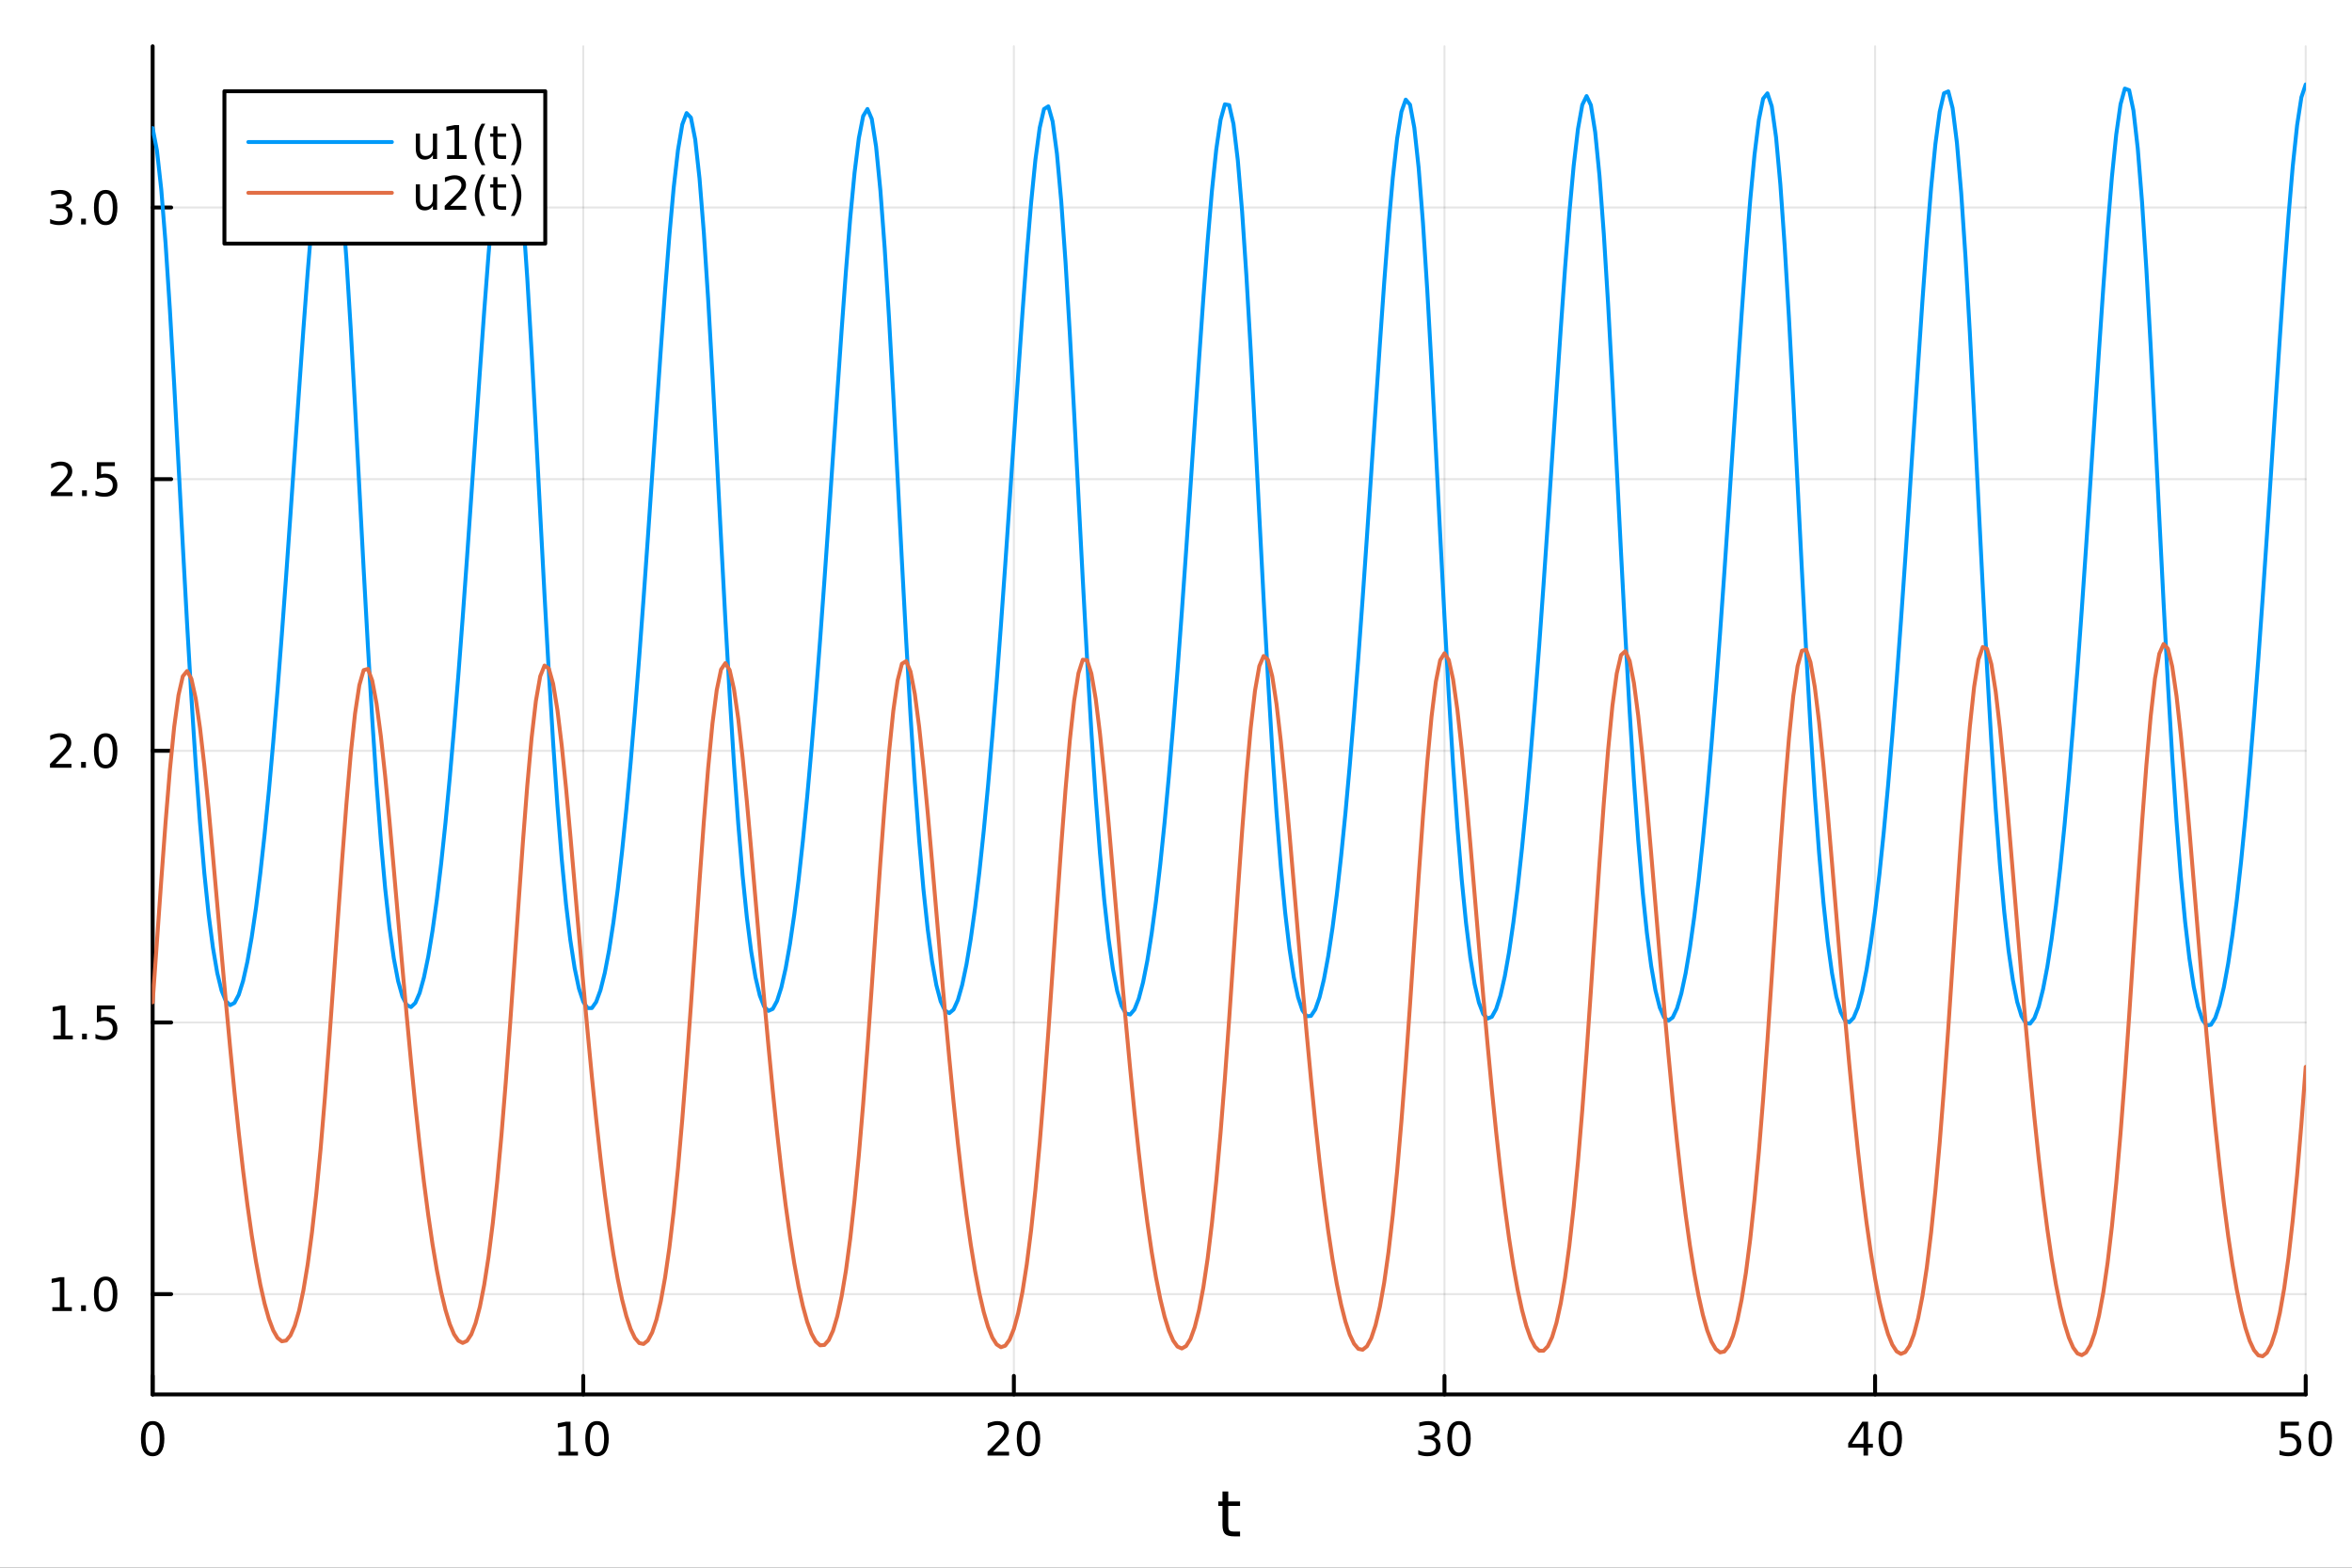 <?xml version="1.0" encoding="utf-8"?>
<svg xmlns="http://www.w3.org/2000/svg" xmlns:xlink="http://www.w3.org/1999/xlink" width="600" height="400" viewBox="0 0 2400 1600">
<rect x="0" y="0" width="2400" height="1600" fill="#333333" stroke="none"/>
<defs>
  <clipPath id="clip500">
    <rect x="0" y="0" width="2400" height="1600"/>
  </clipPath>
</defs>
<path clip-path="url(#clip500)" d="M0 1600 L2400 1600 L2400 0 L0 0  Z" fill="#ffffff" fill-rule="evenodd" fill-opacity="1"/>
<defs>
  <clipPath id="clip501">
    <rect x="480" y="0" width="1681" height="1600"/>
  </clipPath>
</defs>
<path clip-path="url(#clip500)" d="M155.765 1423.18 L2352.76 1423.18 L2352.76 47.244 L155.765 47.244  Z" fill="#ffffff" fill-rule="evenodd" fill-opacity="1"/>
<defs>
  <clipPath id="clip502">
    <rect x="155" y="47" width="2198" height="1377"/>
  </clipPath>
</defs>
<polyline clip-path="url(#clip502)" style="stroke:#000000; stroke-linecap:round; stroke-linejoin:round; stroke-width:2; stroke-opacity:0.1; fill:none" points="155.765,1423.18 155.765,47.244 "/>
<polyline clip-path="url(#clip502)" style="stroke:#000000; stroke-linecap:round; stroke-linejoin:round; stroke-width:2; stroke-opacity:0.1; fill:none" points="595.163,1423.18 595.163,47.244 "/>
<polyline clip-path="url(#clip502)" style="stroke:#000000; stroke-linecap:round; stroke-linejoin:round; stroke-width:2; stroke-opacity:0.1; fill:none" points="1034.56,1423.18 1034.56,47.244 "/>
<polyline clip-path="url(#clip502)" style="stroke:#000000; stroke-linecap:round; stroke-linejoin:round; stroke-width:2; stroke-opacity:0.1; fill:none" points="1473.96,1423.18 1473.96,47.244 "/>
<polyline clip-path="url(#clip502)" style="stroke:#000000; stroke-linecap:round; stroke-linejoin:round; stroke-width:2; stroke-opacity:0.1; fill:none" points="1913.36,1423.18 1913.36,47.244 "/>
<polyline clip-path="url(#clip502)" style="stroke:#000000; stroke-linecap:round; stroke-linejoin:round; stroke-width:2; stroke-opacity:0.1; fill:none" points="2352.76,1423.18 2352.76,47.244 "/>
<polyline clip-path="url(#clip500)" style="stroke:#000000; stroke-linecap:round; stroke-linejoin:round; stroke-width:4; stroke-opacity:1; fill:none" points="155.765,1423.18 2352.76,1423.18 "/>
<polyline clip-path="url(#clip500)" style="stroke:#000000; stroke-linecap:round; stroke-linejoin:round; stroke-width:4; stroke-opacity:1; fill:none" points="155.765,1423.18 155.765,1404.28 "/>
<polyline clip-path="url(#clip500)" style="stroke:#000000; stroke-linecap:round; stroke-linejoin:round; stroke-width:4; stroke-opacity:1; fill:none" points="595.163,1423.18 595.163,1404.28 "/>
<polyline clip-path="url(#clip500)" style="stroke:#000000; stroke-linecap:round; stroke-linejoin:round; stroke-width:4; stroke-opacity:1; fill:none" points="1034.56,1423.18 1034.56,1404.28 "/>
<polyline clip-path="url(#clip500)" style="stroke:#000000; stroke-linecap:round; stroke-linejoin:round; stroke-width:4; stroke-opacity:1; fill:none" points="1473.96,1423.18 1473.96,1404.28 "/>
<polyline clip-path="url(#clip500)" style="stroke:#000000; stroke-linecap:round; stroke-linejoin:round; stroke-width:4; stroke-opacity:1; fill:none" points="1913.36,1423.18 1913.36,1404.28 "/>
<polyline clip-path="url(#clip500)" style="stroke:#000000; stroke-linecap:round; stroke-linejoin:round; stroke-width:4; stroke-opacity:1; fill:none" points="2352.76,1423.18 2352.76,1404.28 "/>
<path clip-path="url(#clip500)" d="M155.765 1454.1 Q152.154 1454.1 150.325 1457.66 Q148.52 1461.2 148.52 1468.33 Q148.52 1475.44 150.325 1479.01 Q152.154 1482.55 155.765 1482.55 Q159.399 1482.55 161.205 1479.01 Q163.033 1475.44 163.033 1468.33 Q163.033 1461.2 161.205 1457.66 Q159.399 1454.1 155.765 1454.1 M155.765 1450.39 Q161.575 1450.39 164.631 1455 Q167.709 1459.58 167.709 1468.33 Q167.709 1477.06 164.631 1481.67 Q161.575 1486.25 155.765 1486.25 Q149.955 1486.25 146.876 1481.67 Q143.821 1477.06 143.821 1468.33 Q143.821 1459.58 146.876 1455 Q149.955 1450.39 155.765 1450.39 Z" fill="#000000" fill-rule="nonzero" fill-opacity="1" /><path clip-path="url(#clip500)" d="M569.851 1481.64 L577.49 1481.64 L577.49 1455.28 L569.179 1456.95 L569.179 1452.69 L577.443 1451.02 L582.119 1451.02 L582.119 1481.64 L589.758 1481.64 L589.758 1485.58 L569.851 1485.58 L569.851 1481.64 Z" fill="#000000" fill-rule="nonzero" fill-opacity="1" /><path clip-path="url(#clip500)" d="M609.202 1454.1 Q605.591 1454.1 603.763 1457.66 Q601.957 1461.2 601.957 1468.33 Q601.957 1475.44 603.763 1479.01 Q605.591 1482.55 609.202 1482.55 Q612.837 1482.55 614.642 1479.01 Q616.471 1475.44 616.471 1468.33 Q616.471 1461.2 614.642 1457.66 Q612.837 1454.1 609.202 1454.1 M609.202 1450.39 Q615.013 1450.39 618.068 1455 Q621.147 1459.58 621.147 1468.33 Q621.147 1477.06 618.068 1481.67 Q615.013 1486.25 609.202 1486.25 Q603.392 1486.25 600.314 1481.67 Q597.258 1477.06 597.258 1468.33 Q597.258 1459.58 600.314 1455 Q603.392 1450.39 609.202 1450.39 Z" fill="#000000" fill-rule="nonzero" fill-opacity="1" /><path clip-path="url(#clip500)" d="M1013.33 1481.64 L1029.65 1481.64 L1029.65 1485.58 L1007.71 1485.58 L1007.71 1481.64 Q1010.37 1478.89 1014.95 1474.26 Q1019.56 1469.61 1020.74 1468.27 Q1022.99 1465.74 1023.87 1464.01 Q1024.77 1462.25 1024.77 1460.56 Q1024.77 1457.8 1022.83 1456.07 Q1020.9 1454.33 1017.8 1454.33 Q1015.6 1454.33 1013.15 1455.09 Q1010.72 1455.86 1007.94 1457.41 L1007.94 1452.69 Q1010.77 1451.55 1013.22 1450.97 Q1015.67 1450.39 1017.71 1450.39 Q1023.08 1450.39 1026.27 1453.08 Q1029.47 1455.77 1029.47 1460.26 Q1029.47 1462.39 1028.66 1464.31 Q1027.87 1466.2 1025.77 1468.8 Q1025.19 1469.47 1022.08 1472.69 Q1018.98 1475.88 1013.33 1481.64 Z" fill="#000000" fill-rule="nonzero" fill-opacity="1" /><path clip-path="url(#clip500)" d="M1049.47 1454.1 Q1045.86 1454.1 1044.03 1457.66 Q1042.22 1461.2 1042.22 1468.33 Q1042.22 1475.44 1044.03 1479.01 Q1045.86 1482.55 1049.47 1482.55 Q1053.1 1482.55 1054.91 1479.01 Q1056.74 1475.44 1056.74 1468.33 Q1056.74 1461.2 1054.91 1457.66 Q1053.1 1454.1 1049.47 1454.1 M1049.47 1450.39 Q1055.28 1450.39 1058.33 1455 Q1061.41 1459.58 1061.41 1468.33 Q1061.41 1477.06 1058.33 1481.67 Q1055.28 1486.25 1049.47 1486.25 Q1043.66 1486.25 1040.58 1481.67 Q1037.52 1477.06 1037.52 1468.33 Q1037.52 1459.58 1040.58 1455 Q1043.66 1450.39 1049.47 1450.39 Z" fill="#000000" fill-rule="nonzero" fill-opacity="1" /><path clip-path="url(#clip500)" d="M1462.8 1466.95 Q1466.16 1467.66 1468.03 1469.93 Q1469.93 1472.2 1469.93 1475.53 Q1469.93 1480.65 1466.41 1483.45 Q1462.89 1486.25 1456.41 1486.25 Q1454.24 1486.25 1451.92 1485.81 Q1449.63 1485.39 1447.18 1484.54 L1447.18 1480.02 Q1449.12 1481.16 1451.44 1481.74 Q1453.75 1482.32 1456.27 1482.32 Q1460.67 1482.32 1462.96 1480.58 Q1465.28 1478.84 1465.28 1475.53 Q1465.28 1472.48 1463.13 1470.77 Q1461 1469.03 1457.18 1469.03 L1453.15 1469.03 L1453.15 1465.19 L1457.36 1465.19 Q1460.81 1465.19 1462.64 1463.82 Q1464.47 1462.43 1464.47 1459.84 Q1464.47 1457.18 1462.57 1455.77 Q1460.7 1454.33 1457.18 1454.33 Q1455.26 1454.33 1453.06 1454.75 Q1450.86 1455.16 1448.22 1456.04 L1448.22 1451.88 Q1450.88 1451.14 1453.2 1450.77 Q1455.53 1450.39 1457.59 1450.39 Q1462.92 1450.39 1466.02 1452.83 Q1469.12 1455.23 1469.12 1459.35 Q1469.12 1462.22 1467.48 1464.21 Q1465.83 1466.18 1462.8 1466.95 Z" fill="#000000" fill-rule="nonzero" fill-opacity="1" /><path clip-path="url(#clip500)" d="M1488.8 1454.1 Q1485.19 1454.1 1483.36 1457.66 Q1481.55 1461.2 1481.55 1468.33 Q1481.55 1475.44 1483.36 1479.01 Q1485.19 1482.55 1488.8 1482.55 Q1492.43 1482.55 1494.24 1479.01 Q1496.07 1475.44 1496.07 1468.33 Q1496.07 1461.2 1494.24 1457.66 Q1492.43 1454.1 1488.8 1454.1 M1488.8 1450.39 Q1494.61 1450.39 1497.66 1455 Q1500.74 1459.58 1500.74 1468.33 Q1500.74 1477.06 1497.66 1481.67 Q1494.61 1486.25 1488.8 1486.25 Q1482.99 1486.25 1479.91 1481.67 Q1476.85 1477.06 1476.85 1468.33 Q1476.85 1459.58 1479.91 1455 Q1482.99 1450.39 1488.8 1450.39 Z" fill="#000000" fill-rule="nonzero" fill-opacity="1" /><path clip-path="url(#clip500)" d="M1901.53 1455.09 L1889.72 1473.54 L1901.53 1473.54 L1901.53 1455.09 M1900.3 1451.02 L1906.18 1451.02 L1906.18 1473.54 L1911.11 1473.54 L1911.11 1477.43 L1906.18 1477.43 L1906.18 1485.58 L1901.53 1485.58 L1901.53 1477.43 L1885.93 1477.43 L1885.93 1472.92 L1900.3 1451.02 Z" fill="#000000" fill-rule="nonzero" fill-opacity="1" /><path clip-path="url(#clip500)" d="M1928.84 1454.1 Q1925.23 1454.1 1923.4 1457.66 Q1921.6 1461.2 1921.6 1468.33 Q1921.6 1475.44 1923.4 1479.01 Q1925.23 1482.55 1928.84 1482.55 Q1932.48 1482.55 1934.28 1479.01 Q1936.11 1475.44 1936.11 1468.33 Q1936.11 1461.2 1934.28 1457.66 Q1932.48 1454.1 1928.84 1454.1 M1928.84 1450.39 Q1934.65 1450.39 1937.71 1455 Q1940.79 1459.58 1940.79 1468.33 Q1940.79 1477.06 1937.71 1481.67 Q1934.65 1486.25 1928.84 1486.25 Q1923.03 1486.25 1919.95 1481.67 Q1916.9 1477.06 1916.9 1468.33 Q1916.9 1459.58 1919.95 1455 Q1923.03 1450.39 1928.84 1450.39 Z" fill="#000000" fill-rule="nonzero" fill-opacity="1" /><path clip-path="url(#clip500)" d="M2327.46 1451.02 L2345.81 1451.02 L2345.81 1454.96 L2331.74 1454.96 L2331.74 1463.43 Q2332.76 1463.08 2333.77 1462.92 Q2334.79 1462.73 2335.81 1462.73 Q2341.6 1462.73 2344.98 1465.9 Q2348.36 1469.08 2348.36 1474.49 Q2348.36 1480.07 2344.89 1483.17 Q2341.41 1486.25 2335.09 1486.25 Q2332.92 1486.25 2330.65 1485.88 Q2328.4 1485.51 2326 1484.77 L2326 1480.07 Q2328.08 1481.2 2330.3 1481.76 Q2332.52 1482.32 2335 1482.32 Q2339.01 1482.32 2341.34 1480.21 Q2343.68 1478.1 2343.68 1474.49 Q2343.68 1470.88 2341.34 1468.77 Q2339.01 1466.67 2335 1466.67 Q2333.13 1466.67 2331.25 1467.08 Q2329.4 1467.5 2327.46 1468.38 L2327.46 1451.02 Z" fill="#000000" fill-rule="nonzero" fill-opacity="1" /><path clip-path="url(#clip500)" d="M2367.57 1454.1 Q2363.96 1454.1 2362.13 1457.66 Q2360.33 1461.2 2360.33 1468.33 Q2360.33 1475.44 2362.13 1479.01 Q2363.96 1482.55 2367.57 1482.55 Q2371.2 1482.55 2373.01 1479.01 Q2374.84 1475.44 2374.84 1468.33 Q2374.84 1461.2 2373.01 1457.66 Q2371.2 1454.1 2367.57 1454.1 M2367.57 1450.39 Q2373.38 1450.39 2376.44 1455 Q2379.52 1459.58 2379.52 1468.33 Q2379.52 1477.06 2376.44 1481.67 Q2373.38 1486.25 2367.57 1486.25 Q2361.76 1486.25 2358.68 1481.67 Q2355.63 1477.06 2355.63 1468.33 Q2355.63 1459.58 2358.68 1455 Q2361.76 1450.39 2367.57 1450.39 Z" fill="#000000" fill-rule="nonzero" fill-opacity="1" /><path clip-path="url(#clip500)" d="M1253.32 1522.27 L1253.32 1532.4 L1265.38 1532.4 L1265.38 1536.95 L1253.32 1536.95 L1253.32 1556.3 Q1253.32 1560.66 1254.5 1561.9 Q1255.71 1563.14 1259.37 1563.14 L1265.38 1563.14 L1265.38 1568.04 L1259.37 1568.04 Q1252.59 1568.04 1250.01 1565.53 Q1247.43 1562.98 1247.43 1556.3 L1247.43 1536.95 L1243.14 1536.95 L1243.14 1532.4 L1247.43 1532.4 L1247.43 1522.27 L1253.32 1522.27 Z" fill="#000000" fill-rule="nonzero" fill-opacity="1" /><polyline clip-path="url(#clip502)" style="stroke:#000000; stroke-linecap:round; stroke-linejoin:round; stroke-width:2; stroke-opacity:0.1; fill:none" points="155.765,1320.8 2352.76,1320.8 "/>
<polyline clip-path="url(#clip502)" style="stroke:#000000; stroke-linecap:round; stroke-linejoin:round; stroke-width:2; stroke-opacity:0.1; fill:none" points="155.765,1043.54 2352.76,1043.54 "/>
<polyline clip-path="url(#clip502)" style="stroke:#000000; stroke-linecap:round; stroke-linejoin:round; stroke-width:2; stroke-opacity:0.1; fill:none" points="155.765,766.285 2352.76,766.285 "/>
<polyline clip-path="url(#clip502)" style="stroke:#000000; stroke-linecap:round; stroke-linejoin:round; stroke-width:2; stroke-opacity:0.1; fill:none" points="155.765,489.029 2352.76,489.029 "/>
<polyline clip-path="url(#clip502)" style="stroke:#000000; stroke-linecap:round; stroke-linejoin:round; stroke-width:2; stroke-opacity:0.1; fill:none" points="155.765,211.773 2352.76,211.773 "/>
<polyline clip-path="url(#clip500)" style="stroke:#000000; stroke-linecap:round; stroke-linejoin:round; stroke-width:4; stroke-opacity:1; fill:none" points="155.765,1423.18 155.765,47.244 "/>
<polyline clip-path="url(#clip500)" style="stroke:#000000; stroke-linecap:round; stroke-linejoin:round; stroke-width:4; stroke-opacity:1; fill:none" points="155.765,1320.8 174.663,1320.8 "/>
<polyline clip-path="url(#clip500)" style="stroke:#000000; stroke-linecap:round; stroke-linejoin:round; stroke-width:4; stroke-opacity:1; fill:none" points="155.765,1043.54 174.663,1043.54 "/>
<polyline clip-path="url(#clip500)" style="stroke:#000000; stroke-linecap:round; stroke-linejoin:round; stroke-width:4; stroke-opacity:1; fill:none" points="155.765,766.285 174.663,766.285 "/>
<polyline clip-path="url(#clip500)" style="stroke:#000000; stroke-linecap:round; stroke-linejoin:round; stroke-width:4; stroke-opacity:1; fill:none" points="155.765,489.029 174.663,489.029 "/>
<polyline clip-path="url(#clip500)" style="stroke:#000000; stroke-linecap:round; stroke-linejoin:round; stroke-width:4; stroke-opacity:1; fill:none" points="155.765,211.773 174.663,211.773 "/>
<path clip-path="url(#clip500)" d="M53.4 1334.14 L61.038 1334.14 L61.038 1307.78 L52.728 1309.44 L52.728 1305.19 L60.992 1303.52 L65.668 1303.52 L65.668 1334.14 L73.307 1334.14 L73.307 1338.08 L53.4 1338.08 L53.4 1334.14 Z" fill="#000000" fill-rule="nonzero" fill-opacity="1" /><path clip-path="url(#clip500)" d="M82.751 1332.2 L87.635 1332.2 L87.635 1338.08 L82.751 1338.08 L82.751 1332.2 Z" fill="#000000" fill-rule="nonzero" fill-opacity="1" /><path clip-path="url(#clip500)" d="M107.821 1306.6 Q104.209 1306.6 102.381 1310.16 Q100.575 1313.7 100.575 1320.83 Q100.575 1327.94 102.381 1331.5 Q104.209 1335.05 107.821 1335.05 Q111.455 1335.05 113.26 1331.5 Q115.089 1327.94 115.089 1320.83 Q115.089 1313.7 113.26 1310.16 Q111.455 1306.6 107.821 1306.6 M107.821 1302.89 Q113.631 1302.89 116.686 1307.5 Q119.765 1312.08 119.765 1320.83 Q119.765 1329.56 116.686 1334.17 Q113.631 1338.75 107.821 1338.75 Q102.01 1338.75 98.932 1334.17 Q95.876 1329.56 95.876 1320.83 Q95.876 1312.08 98.932 1307.5 Q102.01 1302.89 107.821 1302.89 Z" fill="#000000" fill-rule="nonzero" fill-opacity="1" /><path clip-path="url(#clip500)" d="M54.395 1056.89 L62.034 1056.89 L62.034 1030.52 L53.724 1032.19 L53.724 1027.93 L61.987 1026.26 L66.663 1026.26 L66.663 1056.89 L74.302 1056.89 L74.302 1060.82 L54.395 1060.82 L54.395 1056.89 Z" fill="#000000" fill-rule="nonzero" fill-opacity="1" /><path clip-path="url(#clip500)" d="M83.747 1054.94 L88.631 1054.94 L88.631 1060.82 L83.747 1060.82 L83.747 1054.94 Z" fill="#000000" fill-rule="nonzero" fill-opacity="1" /><path clip-path="url(#clip500)" d="M98.862 1026.26 L117.219 1026.26 L117.219 1030.2 L103.145 1030.2 L103.145 1038.67 Q104.163 1038.32 105.182 1038.16 Q106.2 1037.97 107.219 1037.97 Q113.006 1037.97 116.385 1041.15 Q119.765 1044.32 119.765 1049.73 Q119.765 1055.31 116.293 1058.41 Q112.82 1061.49 106.501 1061.49 Q104.325 1061.49 102.057 1061.12 Q99.811 1060.75 97.404 1060.01 L97.404 1055.31 Q99.487 1056.45 101.709 1057 Q103.932 1057.56 106.408 1057.56 Q110.413 1057.56 112.751 1055.45 Q115.089 1053.35 115.089 1049.73 Q115.089 1046.12 112.751 1044.02 Q110.413 1041.91 106.408 1041.91 Q104.534 1041.91 102.659 1042.33 Q100.807 1042.74 98.862 1043.62 L98.862 1026.26 Z" fill="#000000" fill-rule="nonzero" fill-opacity="1" /><path clip-path="url(#clip500)" d="M56.617 779.63 L72.936 779.63 L72.936 783.565 L50.992 783.565 L50.992 779.63 Q53.654 776.876 58.237 772.246 Q62.844 767.593 64.025 766.251 Q66.27 763.728 67.149 761.991 Q68.052 760.232 68.052 758.542 Q68.052 755.788 66.108 754.052 Q64.186 752.316 61.085 752.316 Q58.886 752.316 56.432 753.08 Q54.001 753.843 51.224 755.394 L51.224 750.672 Q54.048 749.538 56.501 748.959 Q58.955 748.38 60.992 748.38 Q66.362 748.38 69.557 751.066 Q72.751 753.751 72.751 758.242 Q72.751 760.371 71.941 762.292 Q71.154 764.191 69.048 766.783 Q68.469 767.454 65.367 770.672 Q62.265 773.866 56.617 779.63 Z" fill="#000000" fill-rule="nonzero" fill-opacity="1" /><path clip-path="url(#clip500)" d="M82.751 777.686 L87.635 777.686 L87.635 783.565 L82.751 783.565 L82.751 777.686 Z" fill="#000000" fill-rule="nonzero" fill-opacity="1" /><path clip-path="url(#clip500)" d="M107.821 752.084 Q104.209 752.084 102.381 755.649 Q100.575 759.191 100.575 766.32 Q100.575 773.427 102.381 776.991 Q104.209 780.533 107.821 780.533 Q111.455 780.533 113.26 776.991 Q115.089 773.427 115.089 766.32 Q115.089 759.191 113.26 755.649 Q111.455 752.084 107.821 752.084 M107.821 748.38 Q113.631 748.38 116.686 752.987 Q119.765 757.57 119.765 766.32 Q119.765 775.047 116.686 779.653 Q113.631 784.237 107.821 784.237 Q102.01 784.237 98.932 779.653 Q95.876 775.047 95.876 766.32 Q95.876 757.57 98.932 752.987 Q102.01 748.38 107.821 748.38 Z" fill="#000000" fill-rule="nonzero" fill-opacity="1" /><path clip-path="url(#clip500)" d="M57.612 502.374 L73.932 502.374 L73.932 506.309 L51.987 506.309 L51.987 502.374 Q54.65 499.619 59.233 494.99 Q63.839 490.337 65.02 488.994 Q67.265 486.471 68.145 484.735 Q69.048 482.976 69.048 481.286 Q69.048 478.531 67.103 476.795 Q65.182 475.059 62.08 475.059 Q59.881 475.059 57.427 475.823 Q54.997 476.587 52.219 478.138 L52.219 473.416 Q55.043 472.281 57.497 471.703 Q59.95 471.124 61.987 471.124 Q67.358 471.124 70.552 473.809 Q73.747 476.494 73.747 480.985 Q73.747 483.115 72.936 485.036 Q72.149 486.934 70.043 489.527 Q69.464 490.198 66.362 493.416 Q63.261 496.61 57.612 502.374 Z" fill="#000000" fill-rule="nonzero" fill-opacity="1" /><path clip-path="url(#clip500)" d="M83.747 500.429 L88.631 500.429 L88.631 506.309 L83.747 506.309 L83.747 500.429 Z" fill="#000000" fill-rule="nonzero" fill-opacity="1" /><path clip-path="url(#clip500)" d="M98.862 471.749 L117.219 471.749 L117.219 475.684 L103.145 475.684 L103.145 484.156 Q104.163 483.809 105.182 483.647 Q106.2 483.462 107.219 483.462 Q113.006 483.462 116.385 486.633 Q119.765 489.804 119.765 495.221 Q119.765 500.8 116.293 503.902 Q112.82 506.98 106.501 506.98 Q104.325 506.98 102.057 506.61 Q99.811 506.24 97.404 505.499 L97.404 500.8 Q99.487 501.934 101.709 502.49 Q103.932 503.045 106.408 503.045 Q110.413 503.045 112.751 500.939 Q115.089 498.832 115.089 495.221 Q115.089 491.61 112.751 489.504 Q110.413 487.397 106.408 487.397 Q104.534 487.397 102.659 487.814 Q100.807 488.23 98.862 489.11 L98.862 471.749 Z" fill="#000000" fill-rule="nonzero" fill-opacity="1" /><path clip-path="url(#clip500)" d="M66.756 210.418 Q70.112 211.136 71.987 213.405 Q73.885 215.673 73.885 219.006 Q73.885 224.122 70.367 226.923 Q66.849 229.724 60.367 229.724 Q58.191 229.724 55.876 229.284 Q53.585 228.867 51.131 228.011 L51.131 223.497 Q53.075 224.631 55.39 225.21 Q57.705 225.789 60.228 225.789 Q64.626 225.789 66.918 224.053 Q69.233 222.316 69.233 219.006 Q69.233 215.951 67.08 214.238 Q64.95 212.502 61.131 212.502 L57.103 212.502 L57.103 208.659 L61.316 208.659 Q64.765 208.659 66.594 207.293 Q68.423 205.905 68.423 203.312 Q68.423 200.65 66.525 199.238 Q64.65 197.803 61.131 197.803 Q59.21 197.803 57.011 198.219 Q54.812 198.636 52.173 199.516 L52.173 195.349 Q54.835 194.608 57.15 194.238 Q59.487 193.868 61.548 193.868 Q66.872 193.868 69.974 196.298 Q73.075 198.706 73.075 202.826 Q73.075 205.696 71.432 207.687 Q69.788 209.655 66.756 210.418 Z" fill="#000000" fill-rule="nonzero" fill-opacity="1" /><path clip-path="url(#clip500)" d="M82.751 223.173 L87.635 223.173 L87.635 229.053 L82.751 229.053 L82.751 223.173 Z" fill="#000000" fill-rule="nonzero" fill-opacity="1" /><path clip-path="url(#clip500)" d="M107.821 197.571 Q104.209 197.571 102.381 201.136 Q100.575 204.678 100.575 211.807 Q100.575 218.914 102.381 222.479 Q104.209 226.02 107.821 226.02 Q111.455 226.02 113.26 222.479 Q115.089 218.914 115.089 211.807 Q115.089 204.678 113.26 201.136 Q111.455 197.571 107.821 197.571 M107.821 193.868 Q113.631 193.868 116.686 198.474 Q119.765 203.057 119.765 211.807 Q119.765 220.534 116.686 225.141 Q113.631 229.724 107.821 229.724 Q102.01 229.724 98.932 225.141 Q95.876 220.534 95.876 211.807 Q95.876 203.057 98.932 198.474 Q102.01 193.868 107.821 193.868 Z" fill="#000000" fill-rule="nonzero" fill-opacity="1" /><polyline clip-path="url(#clip502)" style="stroke:#009af9; stroke-linecap:round; stroke-linejoin:round; stroke-width:4; stroke-opacity:1; fill:none" points="155.765,130.731 160.159,153.638 164.553,193.328 168.947,248.272 173.341,315.781 177.735,392.285 182.129,473.821 186.523,556.45 190.917,636.683 195.311,711.806 199.705,779.896 204.099,839.807 208.493,890.997 212.887,933.398 217.281,967.252 221.675,992.958 226.069,1010.97 230.463,1021.78 234.857,1025.84 239.251,1023.54 243.645,1015.21 248.039,1001.14 252.433,981.553 256.826,956.641 261.22,926.547 265.614,891.425 270.008,851.445 274.402,806.804 278.796,757.757 283.19,704.578 287.584,647.705 291.978,587.756 296.372,525.532 300.766,462.017 305.16,398.478 309.554,336.56 313.948,278.163 318.342,225.436 322.736,180.772 327.13,146.786 331.524,126.039 335.918,120.746 340.312,132.187 344.706,160.637 349.1,205.363 353.494,264.628 357.888,335.684 362.282,414.835 366.676,497.857 371.07,580.824 375.464,660.487 379.858,734.289 384.252,800.416 388.646,858.038 393.04,906.824 397.434,946.734 401.828,978.018 406.222,1001.22 410.616,1017.01 415.01,1025.74 419.404,1027.82 423.798,1023.62 428.192,1013.48 432.586,997.649 436.98,976.363 441.374,949.816 445.768,918.114 450.162,881.388 454.556,839.816 458.95,793.621 463.344,743.077 467.738,688.558 472.132,630.538 476.526,569.578 480.92,506.516 485.314,442.475 489.708,378.86 494.102,317.358 498.496,259.855 502.889,208.496 507.283,166.342 511.677,136.083 516.071,119.888 520.465,119.411 524.859,135.785 529.253,169.608 533.647,219.966 538.041,284.006 542.435,358.448 546.829,439.72 551.223,523.957 555.617,607.007 560.011,685.532 564.405,757.624 568.799,821.731 573.193,876.896 577.587,922.759 581.981,959.553 586.375,988.1 590.769,1008.96 595.163,1022.39 599.557,1028.88 603.951,1028.83 608.345,1022.61 612.739,1010.53 617.133,992.888 621.527,969.817 625.921,941.45 630.315,907.942 634.709,869.467 639.103,826.224 643.497,778.431 647.891,726.411 652.285,670.5 656.679,611.158 661.073,549.095 665.467,485.273 669.861,420.907 674.255,357.461 678.649,296.465 683.043,240.21 687.437,191.544 691.831,153.038 696.225,126.989 700.619,115.414 705.013,120.053 709.407,142.34 713.801,182.167 718.195,237.363 722.589,305.188 726.983,382.443 731.377,465.471 735.771,550.152 740.165,632.335 744.558,709.434 748.952,779.444 753.346,840.997 757.74,893.389 762.134,936.575 766.528,971.139 770.922,997.492 775.316,1016.05 779.71,1027.31 784.104,1031.72 788.498,1029.7 792.892,1021.61 797.286,1007.77 801.68,988.354 806.074,963.52 810.468,933.433 814.862,898.263 819.256,858.181 823.65,813.372 828.044,764.109 832.438,710.623 836.832,653.286 841.226,592.691 845.62,529.646 850.014,465.176 854.408,400.524 858.802,337.022 863.196,276.851 867.59,222.502 871.984,176.41 876.378,140.955 880.772,118.466 885.166,111.216 889.56,121.403 893.954,149.551 898.348,194.198 902.742,253.272 907.136,324.134 911.53,403.582 915.924,487.848 920.318,572.632 924.712,654.219 929.106,730.042 933.5,798.213 937.894,857.565 942.288,907.645 946.682,948.716 951.076,981.19 955.47,1005.46 959.864,1022.04 964.258,1031.41 968.652,1034.02 973.046,1030.3 977.44,1020.61 981.834,1005.19 986.228,984.204 990.621,957.84 995.015,926.263 999.409,889.64 1003.8,848.131 1008.2,801.964 1012.59,751.33 1016.99,696.495 1021.38,637.922 1025.77,576.273 1030.17,512.406 1034.56,447.376 1038.96,382.355 1043.35,319.115 1047.74,259.94 1052.14,207.162 1056.53,163.167 1060.93,130.389 1065.32,111.311 1069.71,108.538 1074.11,123.983 1078.5,156.813 1082.9,205.403 1087.29,267.603 1091.68,340.746 1096.08,421.641 1100.47,506.579 1104.87,591.364 1109.26,672.297 1113.65,746.905 1118.05,813.464 1122.44,870.969 1126.83,919.134 1131.23,958.361 1135.62,989.023 1140.02,1011.56 1144.41,1026.5 1148.8,1034.32 1153.2,1035.47 1157.59,1030.35 1161.99,1019.32 1166.38,1002.59 1170.77,980.331 1175.17,952.717 1179.56,919.911 1183.96,882.076 1188.35,839.375 1192.74,792.051 1197.14,740.302 1201.53,684.411 1205.93,624.872 1210.32,562.389 1214.71,497.87 1219.11,432.436 1223.5,367.326 1227.9,304.345 1232.29,245.924 1236.68,194.499 1241.08,152.499 1245.47,122.346 1249.87,106.458 1254.26,107.277 1258.65,126.521 1263.05,163.251 1267.44,215.656 1271.84,281.379 1276.23,357.517 1280.62,440.621 1285.02,526.695 1289.41,611.407 1293.81,691.51 1298.2,764.726 1302.59,829.497 1306.99,884.997 1311.38,931.128 1315.78,968.401 1320.17,997.14 1324.56,1017.85 1328.96,1031.06 1333.35,1037.23 1337.75,1036.82 1342.14,1030.22 1346.53,1017.76 1350.93,999.622 1355.32,975.988 1359.72,947.024 1364.11,912.893 1368.5,873.756 1372.9,829.781 1377.29,781.214 1381.69,728.234 1386.08,671.181 1390.47,610.602 1394.87,547.247 1399.26,482.07 1403.66,416.222 1408.05,350.988 1412.44,288.486 1416.84,231.109 1421.23,181.277 1425.63,141.439 1430.02,114.071 1434.41,101.677 1438.81,106.854 1443.2,130.494 1447.6,171.26 1451.99,227.228 1456.38,295.927 1460.78,374.346 1465.17,458.926 1469.57,545.567 1473.96,629.999 1478.35,709.185 1482.75,780.992 1487.14,844.025 1491.54,897.627 1495.93,941.881 1500.32,977.331 1504.72,1004.3 1509.11,1023.33 1513.51,1034.94 1517.9,1039.6 1522.29,1037.76 1526.69,1029.8 1531.08,1016.01 1535.48,996.577 1539.87,971.673 1544.26,941.461 1548.66,906.104 1553.05,865.757 1557.45,820.605 1561.84,770.877 1566.23,716.768 1570.63,658.66 1575.02,597.14 1579.42,533.004 1583.81,467.251 1588.2,401.059 1592.6,335.837 1596.99,273.846 1601.38,217.508 1605.78,169.268 1610.17,131.605 1614.57,107.023 1618.96,98.055 1623.35,107.265 1627.75,134.895 1632.14,179.425 1636.54,238.785 1640.93,310.358 1645.32,390.982 1649.72,476.948 1654.11,564.003 1658.51,648.018 1662.9,726.191 1667.29,796.538 1671.69,857.824 1676.08,909.562 1680.48,952.012 1684.87,985.679 1689.26,1010.94 1693.66,1028.35 1698.05,1038.43 1702.45,1041.64 1706.84,1038.41 1711.23,1029.14 1715.63,1014.06 1720.02,993.375 1724.42,967.237 1728.81,935.814 1733.2,899.264 1737.6,857.74 1741.99,811.445 1746.39,760.585 1750.78,705.38 1755.17,646.254 1759.57,583.84 1763.96,518.972 1768.36,452.695 1772.75,386.2 1777.14,321.082 1781.54,259.694 1785.93,204.473 1790.33,157.89 1794.72,122.453 1799.11,100.706 1803.51,95.243 1807.9,108.469 1812.3,139.971 1816.69,188.093 1821.08,250.634 1825.48,324.843 1829.87,407.42 1834.27,494.519 1838.66,581.772 1843.05,665.252 1847.45,742.34 1851.84,811.203 1856.24,870.765 1860.63,920.702 1865.02,961.429 1869.42,993.384 1873.81,1017.02 1878.21,1032.89 1882.6,1041.5 1886.99,1043.33 1891.39,1038.79 1895.78,1028.26 1900.18,1011.96 1904.57,990.07 1908.96,962.75 1913.36,930.164 1917.75,892.469 1922.15,849.812 1926.54,802.421 1930.93,750.469 1935.33,694.217 1939.72,634.127 1944.12,570.872 1948.51,505.329 1952.9,438.583 1957.3,371.844 1961.69,306.91 1966.09,246.189 1970.48,192.136 1974.87,147.251 1979.27,114.074 1983.66,95.187 1988.06,93.268 1992.45,110.35 1996.84,145.549 2001.24,197.081 2005.63,262.611 2010.03,339.256 2014.42,423.585 2018.81,511.615 2023.21,598.895 2027.6,681.737 2032,757.685 2036.39,825.054 2040.78,882.919 2045.18,931.122 2049.57,970.192 2053.97,1000.51 2058.36,1022.6 2062.75,1037 2067.15,1044.22 2071.54,1044.73 2075.94,1038.95 2080.33,1027.21 2084.72,1009.73 2089.12,986.682 2093.51,958.226 2097.9,924.524 2102.3,885.725 2106.69,841.982 2111.09,793.531 2115.48,740.529 2119.87,683.273 2124.27,622.268 2128.66,558.223 2133.06,492.056 2137.45,424.891 2141.84,357.966 2146.24,293.29 2150.63,233.293 2155.03,180.455 2159.42,137.303 2163.81,106.412 2168.21,90.403 2172.6,92.04 2177,112.833 2181.39,151.565 2185.78,206.326 2190.18,274.653 2194.57,353.537 2198.97,439.417 2203.36,528.181 2207.75,615.342 2212.15,697.464 2216.54,772.233 2220.94,838.108 2225.33,894.317 2229.72,940.859 2234.12,978.336 2238.51,1007.1 2242.91,1027.71 2247.3,1040.71 2251.69,1046.61 2256.09,1045.87 2260.48,1038.89 2264.88,1026.01 2269.27,1007.4 2273.66,983.238 2278.06,953.693 2282.45,918.918 2286.85,879.059 2291.24,834.277 2295.63,784.8 2300.03,730.789 2304.42,672.576 2308.82,610.703 2313.21,545.918 2317.6,479.175 2322,411.63 2326.39,344.626 2330.79,280.302 2335.18,221.073 2339.57,169.432 2343.97,127.953 2348.36,99.292 2352.76,86.186 "/>
<polyline clip-path="url(#clip502)" style="stroke:#e26f46; stroke-linecap:round; stroke-linejoin:round; stroke-width:4; stroke-opacity:1; fill:none" points="155.765,1023 160.159,960.855 164.553,898.613 168.947,839.263 173.341,786.015 177.735,741.931 182.129,709.482 186.523,690.258 190.917,684.851 195.311,692.838 199.705,712.848 204.099,743.026 208.493,781.241 212.887,825.286 217.281,873.086 221.675,922.799 226.069,972.887 230.463,1022.12 234.857,1069.53 239.251,1114.41 243.645,1156.22 248.039,1194.61 252.433,1229.4 256.826,1260.45 261.22,1287.68 265.614,1311.04 270.008,1330.52 274.402,1346.11 278.796,1357.77 283.19,1365.42 287.584,1368.95 291.978,1368.19 296.372,1362.93 300.766,1352.89 305.16,1337.76 309.554,1317.1 313.948,1290.54 318.342,1257.79 322.736,1218.65 327.13,1172.94 331.524,1120.45 335.918,1062.67 340.312,1001.5 344.706,939.124 349.1,877.902 353.494,820.439 357.888,769.56 362.282,728.299 366.676,699.28 371.07,683.962 375.464,682.692 379.858,694.711 384.252,718.333 388.646,751.58 393.04,792.178 397.434,837.987 401.828,887.019 406.222,937.442 410.616,987.701 415.01,1036.78 419.404,1083.77 423.798,1127.97 428.192,1168.9 432.586,1206.28 436.98,1240.04 441.374,1270.05 445.768,1296.21 450.162,1318.51 454.556,1336.9 458.95,1351.36 463.344,1361.85 467.738,1368.32 472.132,1370.61 476.526,1368.54 480.92,1361.88 485.314,1350.33 489.708,1333.57 494.102,1311.21 498.496,1282.84 502.889,1248.1 507.283,1206.68 511.677,1158.72 516.071,1104.83 520.465,1046.05 524.859,983.915 529.253,920.423 533.647,858.529 538.041,801.779 542.435,753.236 546.829,715.417 551.223,690.294 555.617,679.286 560.011,682.276 564.405,697.87 568.799,724.648 573.193,760.841 577.587,804.327 581.981,852.634 586.375,902.954 590.769,953.659 595.163,1003.9 599.557,1052.56 603.951,1098.82 608.345,1142.1 612.739,1182.08 617.133,1218.5 621.527,1251.2 625.921,1280.07 630.315,1305.05 634.709,1326.08 639.103,1343.18 643.497,1356.37 647.891,1365.61 652.285,1370.75 656.679,1371.67 661.073,1368.15 665.467,1359.96 669.861,1346.76 674.255,1328.2 678.649,1303.91 683.043,1273.41 687.437,1236.27 691.831,1192.46 696.225,1142.3 700.619,1086.52 705.013,1026.21 709.407,962.883 713.801,899.215 718.195,838.599 722.589,784.121 726.983,738.523 731.377,704.208 735.771,683.237 740.165,676.787 744.558,683.866 748.952,703.353 753.346,733.691 757.74,772.846 762.134,818.311 766.528,867.187 770.922,917.821 775.316,968.868 779.71,1019 784.104,1067.21 788.498,1112.79 792.892,1155.32 797.286,1194.43 801.68,1229.9 806.074,1261.55 810.468,1289.31 814.862,1313.13 819.256,1333.01 823.65,1349.01 828.044,1361.07 832.438,1369.12 836.832,1373.04 841.226,1372.67 845.62,1367.78 850.014,1358.11 854.408,1343.31 858.802,1323.08 863.196,1296.86 867.59,1264.17 871.984,1224.83 876.378,1178.94 880.772,1126.87 885.166,1069.28 889.56,1007.21 893.954,943.065 898.348,879.952 902.742,820.832 907.136,768.495 911.53,725.564 915.924,694.487 920.318,677.469 924.712,674.731 929.106,685.426 933.5,708.356 937.894,741.748 942.288,783.247 946.682,829.936 951.076,879.673 955.47,930.943 959.864,982.177 964.258,1032.14 968.652,1079.92 973.046,1124.97 977.44,1166.83 981.834,1205.16 986.228,1239.76 990.621,1270.49 995.015,1297.27 999.409,1320.1 1003.8,1339.03 1008.2,1354.07 1012.59,1365.13 1016.99,1372.14 1021.38,1374.98 1025.77,1373.46 1030.17,1367.35 1034.56,1356.35 1038.96,1340.18 1043.35,1318.35 1047.74,1290.31 1052.14,1255.74 1056.53,1214.53 1060.93,1166.82 1065.32,1112.96 1069.71,1053.54 1074.11,990.084 1078.5,925.626 1082.9,863.159 1087.29,805.509 1091.68,755.323 1096.08,715.079 1100.47,687.079 1104.87,673.303 1109.26,673.743 1113.65,687.473 1118.05,713.131 1122.44,748.798 1126.83,792.007 1131.23,839.81 1135.62,890.338 1140.02,942.012 1144.41,993.319 1148.8,1043.09 1153.2,1090.48 1157.59,1134.99 1161.99,1176.23 1166.38,1213.87 1170.77,1247.72 1175.17,1277.68 1179.56,1303.67 1183.96,1325.7 1188.35,1343.82 1192.74,1358.02 1197.14,1368.23 1201.53,1374.36 1205.93,1376.28 1210.32,1373.79 1214.71,1366.64 1219.11,1354.52 1223.5,1337.12 1227.9,1313.97 1232.29,1284.48 1236.68,1248.35 1241.08,1205.5 1245.47,1156.15 1249.87,1100.76 1254.26,1040.07 1258.65,975.772 1263.05,910.949 1267.44,848.654 1271.84,791.77 1276.23,743.01 1280.62,704.913 1285.02,679.848 1289.41,669.519 1293.81,673.309 1298.2,690.223 1302.59,718.745 1306.99,756.797 1311.38,801.731 1315.78,850.629 1320.17,901.914 1324.56,953.928 1328.96,1005.24 1333.35,1054.75 1337.75,1101.72 1342.14,1145.69 1346.53,1186.26 1350.93,1223.15 1355.32,1256.2 1359.72,1285.31 1364.11,1310.43 1368.5,1331.59 1372.9,1348.86 1377.29,1362.17 1381.69,1371.46 1386.08,1376.65 1390.47,1377.57 1394.87,1374.03 1399.26,1365.74 1403.66,1352.4 1408.05,1333.69 1412.44,1309.02 1416.84,1277.89 1421.23,1240.05 1425.63,1195.49 1430.02,1144.46 1434.41,1087.43 1438.81,1025.21 1443.2,960.076 1447.6,895.188 1451.99,833.559 1456.38,778.026 1460.78,731.256 1465.17,695.74 1469.57,673.798 1473.96,666.691 1478.35,673.606 1482.75,693.449 1487.14,724.556 1491.54,764.695 1495.93,811.06 1500.32,860.918 1504.72,912.816 1509.11,965.072 1513.51,1016.32 1517.9,1065.55 1522.29,1112.08 1526.69,1155.51 1531.08,1195.42 1535.48,1231.6 1539.87,1263.9 1544.26,1292.22 1548.66,1316.54 1553.05,1336.9 1557.45,1353.36 1561.84,1365.84 1566.23,1374.28 1570.63,1378.58 1575.02,1378.57 1579.42,1374.03 1583.81,1364.67 1588.2,1350.18 1592.6,1330.2 1596.99,1304.11 1601.38,1271.44 1605.78,1232 1610.17,1185.82 1614.57,1133.19 1618.96,1074.65 1623.35,1011.16 1627.75,945.383 1632.14,880.499 1636.54,819.516 1640.93,765.266 1645.32,720.404 1649.72,687.407 1654.11,668.562 1658.51,664.567 1662.9,674.512 1667.29,697.159 1671.69,730.7 1676.08,772.754 1680.48,820.365 1684.87,871.121 1689.26,923.53 1693.66,975.951 1698.05,1027.09 1702.45,1076 1706.84,1122.09 1711.23,1164.96 1715.63,1204.23 1720.02,1239.7 1724.42,1271.25 1728.81,1298.8 1733.2,1322.34 1737.6,1341.93 1741.99,1357.6 1746.39,1369.27 1750.78,1376.87 1755.17,1380.3 1759.57,1379.37 1763.96,1373.85 1768.36,1363.43 1772.75,1347.81 1777.14,1326.55 1781.54,1299.04 1785.93,1264.86 1790.33,1223.85 1794.72,1176.08 1799.11,1121.9 1803.51,1061.88 1807.9,997.239 1812.3,930.961 1816.69,866.223 1821.08,806.023 1825.48,753.177 1829.87,710.32 1834.27,679.905 1838.66,664.111 1843.05,663.121 1847.45,675.961 1851.84,701.257 1856.24,737.056 1860.63,780.835 1865.02,829.535 1869.42,881.094 1873.81,933.921 1878.21,986.438 1882.6,1037.42 1886.99,1085.99 1891.39,1131.63 1895.78,1173.94 1900.18,1212.58 1904.57,1247.37 1908.96,1278.19 1913.36,1305 1917.75,1327.79 1922.15,1346.64 1926.54,1361.54 1930.93,1372.42 1935.33,1379.22 1939.72,1381.8 1944.12,1379.98 1948.51,1373.5 1952.9,1362.05 1957.3,1345.31 1961.69,1322.8 1966.09,1293.9 1970.48,1258.24 1974.87,1215.7 1979.27,1166.41 1983.66,1110.74 1988.06,1049.29 1992.45,983.656 1996.84,917.011 2001.24,852.528 2005.63,793.195 2010.03,741.815 2014.42,701.003 2018.81,673.188 2023.21,660.366 2027.6,662.275 2032,677.883 2036.39,705.677 2040.78,743.57 2045.18,788.896 2049.57,838.576 2053.97,890.83 2058.36,943.992 2062.75,996.547 2067.15,1047.34 2071.54,1095.56 2075.94,1140.75 2080.33,1182.49 2084.72,1220.51 2089.12,1254.63 2093.51,1284.75 2097.9,1310.84 2102.3,1332.91 2106.69,1351.05 2111.09,1365.2 2115.48,1375.33 2119.87,1381.35 2124.27,1383.11 2128.66,1380.42 2133.06,1373 2137.45,1360.54 2141.84,1342.72 2146.24,1318.96 2150.63,1288.7 2155.03,1251.6 2159.42,1207.58 2163.81,1156.81 2168.21,1099.69 2172.6,1036.9 2177,970.411 2181.39,903.519 2185.78,839.392 2190.18,781.008 2194.57,731.153 2198.97,692.422 2203.36,667.219 2207.75,657.27 2212.15,661.968 2216.54,680.21 2220.94,710.353 2225.33,750.176 2229.72,796.877 2234.12,847.447 2238.51,900.3 2242.91,953.724 2247.3,1006.27 2251.69,1056.84 2256.09,1104.7 2260.48,1149.43 2264.88,1190.63 2269.27,1228.03 2273.66,1261.5 2278.06,1290.95 2282.45,1316.34 2286.85,1337.72 2291.24,1355.17 2295.63,1368.61 2300.03,1378.01 2304.42,1383.27 2308.82,1384.24 2313.21,1380.7 2317.6,1372.37 2322,1358.93 2326.39,1340.02 2330.79,1315.04 2335.18,1283.47 2339.57,1245 2343.97,1199.6 2348.36,1147.42 2352.76,1088.87 "/>
<path clip-path="url(#clip500)" d="M228.998 248.629 L556.382 248.629 L556.382 93.109 L228.998 93.109  Z" fill="#ffffff" fill-rule="evenodd" fill-opacity="1"/>
<polyline clip-path="url(#clip500)" style="stroke:#000000; stroke-linecap:round; stroke-linejoin:round; stroke-width:4; stroke-opacity:1; fill:none" points="228.998,248.629 556.382,248.629 556.382,93.109 228.998,93.109 228.998,248.629 "/>
<polyline clip-path="url(#clip500)" style="stroke:#009af9; stroke-linecap:round; stroke-linejoin:round; stroke-width:4; stroke-opacity:1; fill:none" points="253.409,144.949 399.875,144.949 "/>
<path clip-path="url(#clip500)" d="M424.286 151.997 L424.286 136.303 L428.545 136.303 L428.545 151.835 Q428.545 155.516 429.98 157.368 Q431.416 159.196 434.286 159.196 Q437.735 159.196 439.726 156.997 Q441.74 154.798 441.74 151.002 L441.74 136.303 L445.999 136.303 L445.999 162.229 L441.74 162.229 L441.74 158.247 Q440.189 160.608 438.129 161.766 Q436.092 162.9 433.383 162.9 Q428.916 162.9 426.601 160.122 Q424.286 157.344 424.286 151.997 M435.004 135.678 L435.004 135.678 Z" fill="#000000" fill-rule="nonzero" fill-opacity="1" /><path clip-path="url(#clip500)" d="M456.184 158.293 L463.823 158.293 L463.823 131.928 L455.513 133.595 L455.513 129.335 L463.777 127.669 L468.452 127.669 L468.452 158.293 L476.091 158.293 L476.091 162.229 L456.184 162.229 L456.184 158.293 Z" fill="#000000" fill-rule="nonzero" fill-opacity="1" /><path clip-path="url(#clip500)" d="M495.165 126.257 Q492.063 131.581 490.559 136.789 Q489.054 141.997 489.054 147.344 Q489.054 152.692 490.559 157.946 Q492.087 163.178 495.165 168.479 L491.462 168.479 Q487.989 163.039 486.253 157.784 Q484.54 152.53 484.54 147.344 Q484.54 142.182 486.253 136.951 Q487.966 131.72 491.462 126.257 L495.165 126.257 Z" fill="#000000" fill-rule="nonzero" fill-opacity="1" /><path clip-path="url(#clip500)" d="M507.642 128.942 L507.642 136.303 L516.415 136.303 L516.415 139.613 L507.642 139.613 L507.642 153.687 Q507.642 156.858 508.499 157.761 Q509.378 158.664 512.04 158.664 L516.415 158.664 L516.415 162.229 L512.04 162.229 Q507.11 162.229 505.235 160.4 Q503.36 158.548 503.36 153.687 L503.36 139.613 L500.235 139.613 L500.235 136.303 L503.36 136.303 L503.36 128.942 L507.642 128.942 Z" fill="#000000" fill-rule="nonzero" fill-opacity="1" /><path clip-path="url(#clip500)" d="M521.346 126.257 L525.049 126.257 Q528.522 131.72 530.235 136.951 Q531.971 142.182 531.971 147.344 Q531.971 152.53 530.235 157.784 Q528.522 163.039 525.049 168.479 L521.346 168.479 Q524.424 163.178 525.929 157.946 Q527.457 152.692 527.457 147.344 Q527.457 141.997 525.929 136.789 Q524.424 131.581 521.346 126.257 Z" fill="#000000" fill-rule="nonzero" fill-opacity="1" /><polyline clip-path="url(#clip500)" style="stroke:#e26f46; stroke-linecap:round; stroke-linejoin:round; stroke-width:4; stroke-opacity:1; fill:none" points="253.409,196.789 399.875,196.789 "/>
<path clip-path="url(#clip500)" d="M424.286 203.837 L424.286 188.143 L428.545 188.143 L428.545 203.675 Q428.545 207.356 429.98 209.208 Q431.416 211.036 434.286 211.036 Q437.735 211.036 439.726 208.837 Q441.74 206.638 441.74 202.842 L441.74 188.143 L445.999 188.143 L445.999 214.069 L441.74 214.069 L441.74 210.087 Q440.189 212.448 438.129 213.606 Q436.092 214.74 433.383 214.74 Q428.916 214.74 426.601 211.962 Q424.286 209.184 424.286 203.837 M435.004 187.518 L435.004 187.518 Z" fill="#000000" fill-rule="nonzero" fill-opacity="1" /><path clip-path="url(#clip500)" d="M459.402 210.133 L475.721 210.133 L475.721 214.069 L453.777 214.069 L453.777 210.133 Q456.439 207.379 461.022 202.749 Q465.628 198.096 466.809 196.754 Q469.054 194.231 469.934 192.495 Q470.837 190.735 470.837 189.046 Q470.837 186.291 468.892 184.555 Q466.971 182.819 463.869 182.819 Q461.67 182.819 459.216 183.583 Q456.786 184.347 454.008 185.897 L454.008 181.175 Q456.832 180.041 459.286 179.462 Q461.74 178.884 463.777 178.884 Q469.147 178.884 472.341 181.569 Q475.536 184.254 475.536 188.745 Q475.536 190.874 474.726 192.796 Q473.939 194.694 471.832 197.286 Q471.253 197.958 468.152 201.175 Q465.05 204.37 459.402 210.133 Z" fill="#000000" fill-rule="nonzero" fill-opacity="1" /><path clip-path="url(#clip500)" d="M495.165 178.097 Q492.063 183.421 490.559 188.629 Q489.054 193.837 489.054 199.184 Q489.054 204.532 490.559 209.786 Q492.087 215.018 495.165 220.319 L491.462 220.319 Q487.989 214.879 486.253 209.624 Q484.54 204.37 484.54 199.184 Q484.54 194.022 486.253 188.791 Q487.966 183.56 491.462 178.097 L495.165 178.097 Z" fill="#000000" fill-rule="nonzero" fill-opacity="1" /><path clip-path="url(#clip500)" d="M507.642 180.782 L507.642 188.143 L516.415 188.143 L516.415 191.453 L507.642 191.453 L507.642 205.527 Q507.642 208.698 508.499 209.601 Q509.378 210.504 512.04 210.504 L516.415 210.504 L516.415 214.069 L512.04 214.069 Q507.11 214.069 505.235 212.24 Q503.36 210.388 503.36 205.527 L503.36 191.453 L500.235 191.453 L500.235 188.143 L503.36 188.143 L503.36 180.782 L507.642 180.782 Z" fill="#000000" fill-rule="nonzero" fill-opacity="1" /><path clip-path="url(#clip500)" d="M521.346 178.097 L525.049 178.097 Q528.522 183.56 530.235 188.791 Q531.971 194.022 531.971 199.184 Q531.971 204.37 530.235 209.624 Q528.522 214.879 525.049 220.319 L521.346 220.319 Q524.424 215.018 525.929 209.786 Q527.457 204.532 527.457 199.184 Q527.457 193.837 525.929 188.629 Q524.424 183.421 521.346 178.097 Z" fill="#000000" fill-rule="nonzero" fill-opacity="1" /></svg>
